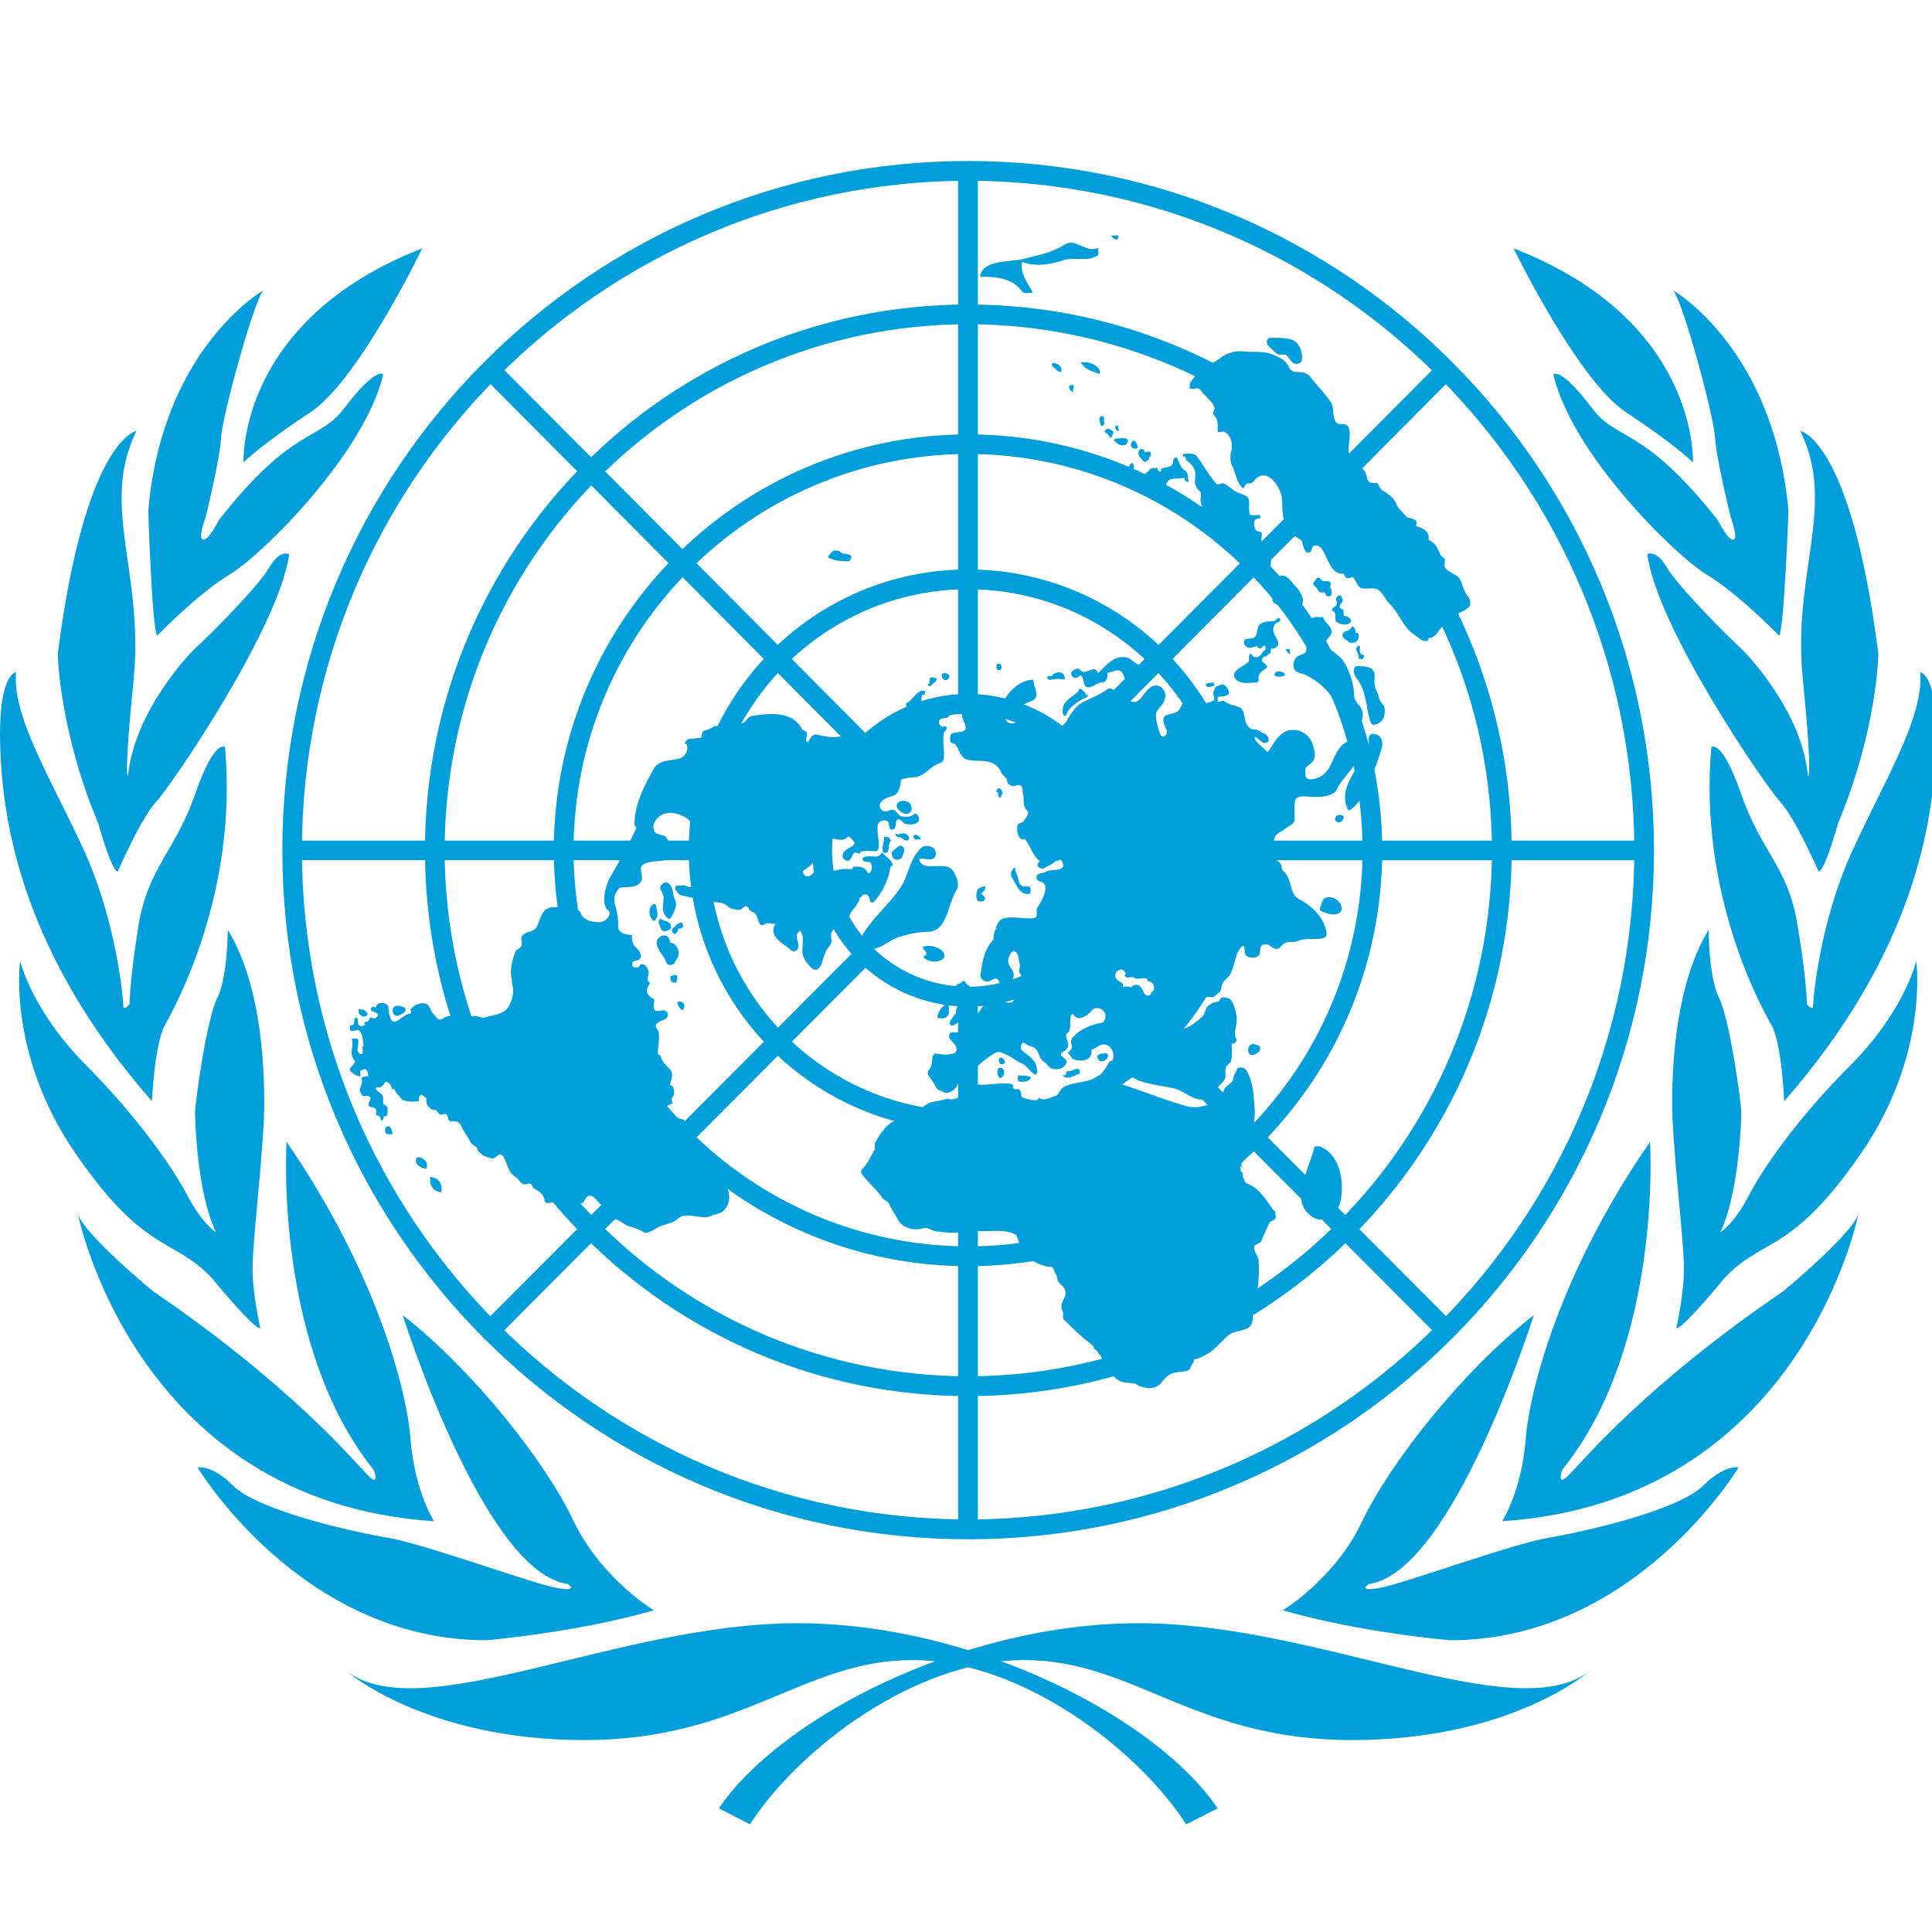 <svg xmlns="http://www.w3.org/2000/svg" id="svg1" version="1.1" viewBox="0 0 48 48">
  <defs id="defs1">
    <style id="style1">
      .c{fill:#009edb;stroke-width:0}
    </style>
  </defs>
  <g id="g106" image-rendering="optimizeSpeed" transform="matrix(.439 0 0 .441 -2.29 4)">
    <path id="path5" d="M51.195 38.84c0-4.875 3.963-8.815 8.814-8.815a8.814 8.814 0 0 1 8.801 8.814 8.806 8.806 0 0 1-8.8 8.798V46.52a7.672 7.672 0 0 0 7.689-7.682 7.684 7.684 0 0 0-7.69-7.694 7.703 7.703 0 0 0-7.702 7.694c.007 4.25 3.453 7.673 7.702 7.682v1.116c-4.851 0-8.814-3.927-8.814-8.798z" class="c"/>
    <path id="path6" d="M44.196 38.84c0-8.726 7.07-15.828 15.813-15.828 8.723 0 15.814 7.097 15.814 15.827 0 8.713-7.091 15.802-15.814 15.806v-1.112c8.098-.013 14.69-6.6 14.704-14.694-.015-8.115-6.606-14.698-14.704-14.715-8.119.017-14.68 6.6-14.698 14.715.018 8.093 6.58 14.681 14.698 14.694v1.112c-8.743 0-15.813-7.093-15.813-15.806z" class="c"/>
    <path id="path7" d="M36.559 38.84c0-12.954 10.506-23.438 23.45-23.438 12.937 0 23.428 10.484 23.434 23.437-.005 12.933-10.497 23.424-23.434 23.424v-1.115c12.322-.022 22.3-9.988 22.322-22.309-.022-12.338-10-22.304-22.322-22.335-12.325.031-22.313 9.997-22.335 22.335.022 12.321 10.01 22.287 22.335 22.309v1.115c-12.944 0-23.45-10.482-23.45-23.424z" class="c"/>
    <path id="path8" d="M29.267 38.84c0-17.005 13.755-30.756 30.738-30.756 16.991 0 30.764 13.75 30.764 30.755 0 16.98-13.773 30.743-30.764 30.743v-1.115c16.376-.03 29.622-13.27 29.649-29.628-.027-16.385-13.273-29.617-29.649-29.644-16.372.027-29.595 13.26-29.626 29.644.03 16.359 13.254 29.597 29.626 29.628v1.115c-16.983 0-30.738-13.764-30.738-30.743z" class="c"/>
    <path id="path9" d="M21.196 38.84C21.196 17.398 38.572.003 60.006 0 81.44.004 98.821 17.399 98.821 38.84c0 21.436-17.381 38.808-38.817 38.808v-1.115c20.82-.035 37.67-16.867 37.706-37.694-.035-20.825-16.885-37.688-37.706-37.727-20.816.039-37.663 16.902-37.703 37.727.04 20.827 16.887 37.659 37.703 37.694v1.115c-21.433 0-38.809-17.372-38.809-38.809z" class="c"/>
    <path id="polygon9" d="M60.558.562v30.03h-1.12V.562Z" class="c"/>
    <path id="polygon10" d="m54.574 32.606-.794.788L32.578 12.17l.789-.784Z" class="c"/>
    <path id="polygon11" d="M51.748 38.286v1.103H21.744v-1.103z" class="c"/>
    <path id="polygon12" d="M54.574 45.078 33.367 66.262l-.789-.792L53.78 44.294Z" class="c"/>
    <path id="polygon13" d="M60.558 47.078v30.008h-1.12V47.078Z" class="c"/>
    <path id="polygon14" d="m87.446 65.47-.789.792-21.211-21.184.789-.784Z" class="c"/>
    <path id="polygon15" d="M98.269 38.286v1.107H68.253v-1.107z" class="c"/>
    <path id="polygon16" d="M87.446 12.17 66.235 33.394l-.789-.788 21.211-21.22Z" class="c"/>
    <path id="path16" d="M54.112 41.323c.338-.04.279.257.394.443 0 .01.09.01.137 0a3.71 3.71 0 0 0 .956-1.952c0-.058.143-.124.143-.15-.075-.342-.444-.457-.606-.744-.192.504-.705.093-1.09.34-.005.01-.036.146.066.186.137.067.338.005.381.11.093.134.093.368-.043.536-.019.04-.13.031-.13 0-.2-.39-.518-.336-.876-.336.15.128-.115.093-.053.168-.497-.133-.975.106-1.453.15-.146.018-.336-.097-.464-.225-.173.181-.377.54-.648.439-.09-.04-.246-.258-.146-.31.276-.164.519-.355.648-.62.106-.218 0-.474.119-.691.142-.283.367-.549.633-.527.301 0 .854.266 1.106-.062.094-.084.28.182.391.306.04.04-.022.106-.067.159-.181.181-.464.2-.576.47a.28.28 0 0 0 .165.393c.23.107.301-.208.41-.367.13-.155.267-.026.391 0 0-.049-.013-.12 0-.12.27-.08.575-.035.858-.035.332 0 .155-.677.124-1.08 0-.089-.01-.204 0-.302 0-.048 0-.106.031-.154.099-.222.528-.284.593-.05.01.085.028.156.05.227.021.12.08.19.23.12.036-.023.08-.059.089-.12.057-.129.031-.337.115-.408.128-.132.308.2.517.231.208.048.44.048.61-.071.147-.089.147-.261.023-.434-.048-.08-.168-.093-.194-.058-.191.2-.44.15-.648.15-.193 0-.286-.238-.45-.353-.181-.128-.407.133-.621.044-.199-.093-.3-.288-.184-.473.047-.089.184-.177.3-.244.247-.124.532-.124.669-.337.106-.19.171-.425.186-.641.013-.12.131-.12.199-.134.288-.1.615-.03.867-.155.288-.11.51-.357.792-.553.139-.075.27-.16.43-.194.08-.023.125-.16.141-.217.059-.483-.074-.93 0-1.44.037-.132.24-.216.14-.363-.032-.053-.233.036-.28-.03-.111-.093-.208-.284-.046-.386.124-.11.395-.013.488-.185.164-.231.08-.664-.181-.748-.261-.134-.553.11-.854.048.034.115-.124.155-.168.155-.373.124-.404-.337-.338-.589 0-.052.037-.084.075-.066.09.014.108-.11.124-.217-.084 0-.19-.009-.265 0-.328.164-.474.513-.8.681-.041.036-.041.098-.015.151.014.04.062.102.11.08 0 .208.068.553-.288.47-.03-.014-.03-.09-.056-.098-.09-.067-.292-.115-.341 0-.057.234.421.341.306.576-.186.327-.639.39-1.011.566-.777.305-1.584-.044-2.411.133-.435.083-.878.026-1.334-.097-.323-.062-.385.22-.553.438-.013-.04-.035-.084-.093-.067-.022-.168.08-.296.04-.469-.019-.133-.23-.115-.28-.226-.54-1.018-1.85-.89-2.845-.721-.186.017-.257.208-.378.323-.202.182-.482-.026-.702.12-.1.062-.137.203-.221.22-.302.085-.62-.22-.878-.062-.172.147-.385.17-.566.253-.062.049-.062.186-.084.306 0 .088-.152.065-.199.065-.28.09-.692-.057-.745.342h.102a.647.647 0 0 1-.35.801c-.345.12-.726.093-1.066.23-.164.058-.385.217-.447.368-.54.956-1.055 1.94-1.09 3.037v.12c0 .07.115.136.115.163-.527 1.133-.881 1.71-1.496 2.793-.252.44-.553 1.51-.103 1.874.227.185-.124.632-.45.654-.417.019-.975-.084-1.125-.54-.075-.194-.421-.23-.686-.265h.035l-.2-.023c-.31 0-.642-.065-.903.023-.473.124-.509.678-.72 1.053-.147.337-.69.253-.851.572-.079.137.076.368-.044.567-.084.132-.267.132-.314.282-.031.085-.053.205-.106.284-.12.438-.204.837-.102 1.27.01.125.01.253.044.337.111.457-.035.85-.234 1.222-.297.43-.82.43-1.298.58-.198.088-.443-.12-.686-.066-.546.101-1.077-.128-1.593.049a1.362 1.362 0 0 0-.177.124c-.267.105-.36-.191-.51-.32-.16-.159-.177-.438-.34-.522-.315-.15-.746.022-.966.337.146-.018-.004.168.11.168-.344.017-.607.318-.872.442-.35.191-.428-.425-.46-.792-.036-.186-.332-.305-.598-.168-.044.053-.102.097-.102.195-.08 0-.146-.098-.221-.027-.236.261.18.23.305.386.08.074-.022.167-.11.23-.12.097-.301-.102-.32 0-.058.176-.164.27-.304.217 0 .052-.024.066 0 .1 0 .05.038.086.088.05-.134.053-.265.137-.364.062-.124-.062-.084-.265-.124-.43-.025-.035-.162 0-.162.053-.046.266.025.35-.263.368.03.098-.075.266.067.293.15.075.333-.094.466 0 .212.215.184.553.246.858 0 .018-.062.04-.093.04.059.159.093.562-.137.389-.279-.163.044-.566-.118-.818-.031-.049-.2-.018-.333-.018.165.407-.191.836.165 1.226.137.177-.422.417-.218.628.12.12.327.24.504.276.099.01 0-.205.031-.276.031-.093.323-.193.385-.062.031.09.075.2.075.338-.137-.037-.277.03-.392.084.115.26-.055.442-.099.695 0 .053.084.154.099.221.07.2.398.018.5.18.075.134-.152.286-.077.466.059.119.254.05.338.15.124.077.078.235.066.387.124-.015.32.118.266.283.146.056.177-.112.164-.214.327.015.194-.301.23-.557-.111.057-.102-.177-.23-.083-.062-.177.013-.373-.062-.532-.089-.182-.356-.222-.394-.465.226.05.394-.031.535-.27.08-.12.28.053.36.217.04.04.012.088.012.155.205-.067.205.14.28.234.167.115.22.32.41.398.289.086.571.086.863.03-.025-.13 0-.268.077-.313.128-.115.194.133.354.146-.07.285.075.518.305.66.058.013.155-.021.208.013.093.066.133.218.266.261.094.022.19-.043.27-.03.147.03.147.15.172.304.018.015.093.062.093.117.27-.055.572.016.647.252.136.345.381.615.536.925.062.16.336.212.372.354a.317.317 0 0 0 .141.221c.177.205.443.267.705.332.093.035.242-.146.406-.22.085-.028.181.056.196.074.248.404.31.951.708 1.183.203.119.261.361.473.42.13.03.284-.102.412 0 .084.062.112.235.177.248.292.137.522.314.584.633.01.048.04.15.12.168.265.031.486-.155.629-.018.195.183.447.267.62.447.053.072.2.124.247.072.07-.09.036-.252.093-.336.076-.146.27-.099.412-.146.177-.072.196-.404.385-.417.329-.054.457.345.718.5.018.032.118.063.155.097.288.155.159.674.5.708.403 0 .615.36.975.426.27.084.485.15.73.3.078.054.217.054.31.02.153-.06.292-.13.416-.218.345-.217.792-.235 1.14-.466.077-.052.152-.15.249-.186.58-.251 1.227.221 1.829-.096.146-.068.35-.068.527-.186.364-.252.47-.767.354-1.165-.253-.633-.474-1.292-.916-1.842-.213-.27-.5-.42-.754-.695-.047-.075-.251-.053-.372-.106-.237-.106-.199-.385-.153-.62 0-.084-.258-.084-.301-.168-.084-.15 0-.327.021-.479.013-.07-.089-.133-.105-.133-.342-.066-.652-.22-.997-.168-.111.015-.213-.106-.314-.168-.062-.053.017-.168.066-.186.199-.168.434-.286.683-.38-.09-.12-.099-.306-.024-.35.133-.133.098-.372.055-.504 0-.049-.055-.16-.187-.16.026-.323.212-.572.026-.855-.203-.27-.482-.425-.553-.77 0-.035-.168-.118-.168-.173 0-.389.119-.818.04-1.212-.058-.169-.248-.368-.102-.47a1.03 1.03 0 0 1 .336-.185c.275-.103.368-.289.23-.474-.137-.19-.416 0-.619-.067-.093-.026-.106-.093-.115-.181-.05-.16.115-.412-.037-.5a.696.696 0 0 1-.295-.253c-.13-.199-.022-.425.128-.624-.088.009-.05-.156-.15-.102-.031-.208.124-.443.035-.624-.066-.186-.221-.416-.451-.315-.022 0 0 .067-.022.067-.124.12-.27.15-.404.036-.027-.036-.027-.151 0-.24.094-.115.28-.066.38-.15.186-.191.024-.447-.066-.55-.283-.247-.403-.469-.34-.818-.324-.045-.82-.084-.797-.54.022-.4-.07-.766-.17-1.174-.078-.283-.061-.58.121-.783.05-.062.106-.177.195-.186.417-.058.93.03 1.165-.363.15-.283-.174-.722.078-.908.426-.319 1.063-.106 1.581-.403.16-.12.137-.34.09-.517-.068-.2-.196-.408-.307-.594-.177-.262-.593-.133-.712-.412a.568.568 0 0 1 0-.438c.093-.204.27-.39.482-.491.469-.182.912-.045 1.31.185.13.071.252.213.342.355.025.048.043.12.07.177.125.531.306 1.098.125 1.58-.084.164-.285.266-.23.518.131-.11.18.067.18.106.097.363.31.863 0 1.09-.388.239-.357-.08-.76 0-.2.022-.351-.036-.33.146.015.106.169.345.267.376.938.239 1.426.315 2.413.473.208.05.367.297.615.333.181.026.386.124.59-.12.06-.084.252 0 .274.053.05.19.164.19.288.257.301.146.203.912.6.664.214-.142.4.014.64-.035-.24.328-.116.65.114.885.187.23.457.337.681.549.177.204.462.15.488-.132.043-.302-.28-.651.105-.912.373.526-.105 1.182.285 1.664.026.049.048.07.07.115.176.221.324.452.558.425.173-.058.243-.221.329-.403.003-.066.03-.137.047-.15.027-.173.098-.288.146-.434.084-.234.376-.42.329-.69 0-.085-.022-.196-.022-.266.022-.368.425-.602.774-.54.102.021.027-.062.12-.134.15-.115.115-.46.252-.632.115-.15.248-.297.327-.447.058-.098.17-.208.124-.342.137 0 .137-.181.27-.199z" class="c"/>
    <path id="path17" d="M43.027 40.686c-.146-.102-.266-.027-.363.075-.098.102-.115.23-.05.31.072.124.147.27.16.394 0 .266-.066.523-.022.806.062.212.31.588.447.341.155-.275.394-.686.208-1.018-.15-.31-.053-.718-.38-.908z" class="c"/>
    <path id="path18" d="M42.509 43c.04.098.084.165.124.267.075.217.429.115.557-.035.018-.084 0-.231-.097-.31-.097-.111-.257-.094-.341-.151-.066-.017-.137-.093-.186-.07-.079.07-.079.199-.057.3z" class="c"/>
    <path id="path19" d="M43.133 44.038c0-.404-.36-.528-.624-.284-.341.284.057.796.314 1.164.04.089.088.208.142.306.124.132.364.084.442-.067.062-.137.111-.186.186-.323.102-.284-.062-.796-.46-.796z" class="c"/>
    <path id="path20" d="M42.341 41.926c0-.062-.102-.062-.124-.054-.16.054-.204.181-.23.328a.633.633 0 0 0 .172.57c.067.09.182-.016.23-.158.098-.217-.031-.452-.048-.686z" class="c"/>
    <path id="path21" d="M43.443 43.533c.057-.05.177-.15.15-.284.102.018.212 0 .283-.12.068-.052-.071-.128-.035-.208-.22-.062-.372.156-.544.31-.155.151.057.368.146.302z" class="c"/>
    <path id="path22" d="M43.168 45.892c-.035.203 0 .337.137.38.067.019.195.05.195-.043.018-.124.097-.244.018-.354-.018-.019-.075 0-.09 0-.123-.067-.17.11-.26.017z" class="c"/>
    <path id="path23" d="M43.86 47.845c.062-.155.199-.315-.055-.47-.048-.017-.172-.017-.247-.017 0 .234.137.42.302.487z" class="c"/>
    <path id="path24" d="M27.053 54.427c-.05.028-.066.28 0 .345.075.084.28.053.398.053-.088-.202-.075-.565-.398-.398z" class="c"/>
    <path id="path25" d="M28.789 56.182c-.152.27.177.562.571.596 0-.133.048-.295-.022-.397-.138-.187-.478-.35-.55-.2z" class="c"/>
    <path id="path26" d="M29.563 57.231c-.044.482.146.805.633.87.059-.509-.137-.804-.633-.87z" class="c"/>
    <path id="path27" d="M56.21 43.687c.439-.141.983-.26 1.497-.26 1.16-.027 1.094-1.501 1.687-2.436.128-.23-.071-.744-.236-.987-.392-.633-1.624.088-1.903-.58-.163-.377.828.24.921-.35.019-.154-.074-.35-.195-.407-.158-.093-.469-.11-.593 0-.624.523-.74 1.425-1.059 2.019-.662 1.147-1.854 1.974-2.487 3.254-.103.19.045.345.204.416.867.292 1.46-.518 2.165-.669z" class="c"/>
    <path id="path28" d="M60.962 40.84c-.164.058-.347.103-.43.218-.07.168-.098.442 0 .598.052.075.315.088.384 0 .124-.134-.044-.297-.184-.377.14-.123.283-.221.23-.438z" class="c"/>
    <path id="path29" d="M57.456 44.834c.367.438 1.31.292 1.208-.128-.111-.367-.736-.575-1.16-.452-.271.085.477.394-.048.58z" class="c"/>
    <path id="path30" d="M58.686 48.278c.376-.163.18-.53.233-.854-.392.168-.6.447-.662.854.15 0 .296.053.429 0z" class="c"/>
    <path id="path31" d="M63.499 41.279c.038-.027.075-.288 0-.38-.08-.058-.254 0-.394-.036-.174-.07-.232-.221-.267-.407 0-.235-.22-.403-.159-.665-.292.133-.275.456-.182.598.257.394.434 1.014 1.002.89z" class="c"/>
    <path id="path32" d="M57.14 37.994c-.177-.093-.309.022-.177.182.067.084.27.03.39.035-.062-.07-.098-.177-.213-.217z" class="c"/>
    <path id="path33" d="M26.004 48.115c.062-.102-.071-.177-.152-.27-.115-.098-.252.026-.34-.098 0 .098-.027.226.04.302.08.128.3.23.452.066z" class="c"/>
    <path id="path34" d="M27.823 48.123c.183-.093.435-.163.31-.442 0-.018-.043 0-.083 0-.292-.173-.674-.106-.608.243.01.156.2.319.381.2z" class="c"/>
    <path id="path35" d="M57.894 29.578c.07-.177.363-.212.323-.403-.022-.084-.208-.084-.289-.084-.133.01-.105.195-.105.359-.053-.014-.097 0-.097.044 0 .084.14.115.168.084z" class="c"/>
    <path id="path36" d="M58.823 29.22c.044-.045.208-.173.075-.284-.11-.101-.293-.101-.345-.053-.128.141.074.469.27.337z" class="c"/>
    <path id="path37" d="M55.98 36.232c-.114.301.435.677.709.5.217-.132.119-.517-.093-.629-.199-.105-.544-.057-.615.13z" class="c"/>
    <path id="path38" d="M56.618 38.26c.12-.11 0-.266-.097-.328-.106-.093-.31-.045-.469 0-.04.022-.09-.03-.146-.045-.04.13.084.191.146.191.22 0 .407.306.566.182z" class="c"/>
    <path id="path39" d="M55.785 38.827c-.149.093-.118.38.037.495.168.084.389.05.476-.159.062-.173.174-.42 0-.545-.208-.146-.308.089-.513.209z" class="c"/>
    <path id="path40" d="M55.25 38.078c.017.28-.133.545-.067.806.044.155.258.106.289 0 .084-.244 0-.46.195-.624-.068-.022-.152-.12-.152.062.019-.062.075-.115.04-.173-.083-.093-.186-.07-.304-.07z" class="c"/>
    <path id="path41" d="M58.8 52.821c.013.004.023 0 .036.004.009 0 .021 0 .03-.004z" class="c"/>
    <path id="path42" d="M75.545 56.713c.022-.013.004-.05 0-.068-.005.05-.062.084-.107.068.045 0 .102.016.107 0z" class="c"/>
    <path id="path43" d="M60.177 46.605c-.1.035-.084-.093-.1-.115-.094-.098-.192-.098-.227-.235-.098-.194-.26.137-.456.12-.022 0-.071.066-.044.137.172.226-.027.319-.168.482-.09.182.177.196.234.38.09.214-.143.395-.093.625a2.38 2.38 0 0 0-.261.35c-.031.027-.133.213-.084.297.173.204.482-.203.668-.234.168 0 .195 0 .337-.103.194-.115.38-.186.451-.402.028-.08-.31-.116-.412-.129.155-.385-.062-.5.009-.92 0-.014.199-.253.146-.253z" class="c"/>
    <path id="path44" d="M61.772 51.639c0 .018.1.027.128 0a.362.362 0 0 0 .097-.473c-.062-.111-.302-.111-.323.056-.044.146.021.293.098.417z" class="c"/>
    <path id="path45" d="M62.006 50.868c.159-.034.058-.199-.018-.3-.053-.054-.181-.081-.2-.035-.114.186 0 .42.218.335z" class="c"/>
    <path id="path46" d="M63.574 51.666c-.037-.01-.075-.062-.05-.084-.137 0-.279-.09-.443-.046-.044 0-.163-.03-.243-.03-.022.133-.066.315.093.363.23.018.466.018.643-.203z" class="c"/>
    <path id="path47" d="M66.295 51.418c.055 0 .015-.252-.035-.267-.233-.047-.434.2-.68.115a.31.31 0 0 1-.077.227c-.022.022-.1.012-.159.012.258.316.668.01.951-.087z" class="c"/>
    <path id="path48" d="M67.319 50.487c.102.413.562.217.611-.07 0-.2-.279-.2-.368-.049.022-.034.04-.09.07-.137-.118.103-.35.103-.313.256z" class="c"/>
    <path id="path49" d="M79.922 42.076c-.091.221.307.266.502.336.24.071.631.036.7-.185.109-.394-.33-.798-.75-.748-.359.03-.332.335-.452.597z" class="c"/>
    <path id="path50" d="M79.993 55.543c-.133-.044-.385-.044-.385 0-.301 1.303-1.504 3.104-.066 3.977.634.398 1.417-.39 1.513-.801.24-.984.13-2.59-1.062-3.176z" class="c"/>
    <path id="path51" d="M76.009 49.779c-.2.111-.24.59.075.59.13 0 .27-.103.377-.187.116-.133.1-.314-.036-.354-.14-.05-.301-.124-.416-.05z" class="c"/>
    <path id="path52" d="M76.962 63.176c-.125.217-.094.487.118.633-.003-.195.36-.434.093-.633-.097-.103-.168-.04-.211 0z" class="c"/>
    <path id="path53" d="M83.005 32.283c-.183-.026-.245.031-.307.133-.044.172.022.377-.044.562-.425 1.182-1.788 2.254-1.146 3.582 0 .022.097.022.115 0 .38-.257.606-.607.81-.979.39-.815.734-1.651 1.004-2.58.046-.284-.056-.682-.432-.718z" class="c"/>
    <path id="path54" d="M80.795 36.985c-.103.185.129.332.284.252.154-.067.252-.328.115-.367-.115-.058-.328-.058-.4.115z" class="c"/>
    <path id="path55" d="M67.35 28.856c-.151-.482-.537-.021-.847-.079-.131-.014-.193-.182-.268-.182-.117.022-.223.04-.301.12-.208.12-.05.438.162.398.164 0 .276-.23.347-.089.159.262.053.709.454.616.261-.062.422-.248.705-.274.28-.014.31-.319.28-.531.291-.036.636-.275.822-.036.09.084.115.265.186.376.088.2.289.248.497.257.256-.062.516-.04.712-.257.204-.252.186-.558-.075-.73-.106-.071-.292.022-.398-.071-.217-.12-.378-.306-.595-.39-.765-.204-1.221.46-1.681.872z" class="c"/>
    <path id="path56" d="M69.633 29.436c-.078 0-.162 0-.246-.004-.01 0-.018 0-.027.004z" class="c"/>
    <path id="path57" d="M64.702 29.22a2.51 2.51 0 0 1 .779-.014v-.053c-.022-.438-.456-.39-.699-.217-.022 0 0 .066 0 .066-.093.045-.208-.017-.261.022-.102.129.056.249.18.196z" class="c"/>
    <path id="path58" d="M65.664 30.977c.283-.367.686-.607 1.118-.81.031 0 0-.093 0-.146l-.053.12a.866.866 0 0 0-.42-.435c-.014.177-.213.297-.297.368-.22.164-.494.345-.593.576-.075.19-.115.49.04.61.097.062.146-.186.205-.283z" class="c"/>
    <path id="path59" d="M61.63 28.374c-.031.124-.062.279.102.305.203.058.203-.26.1-.327-.06-.045-.177-.071-.202.022z" class="c"/>
    <path id="path60" d="M52.208 22.388c.31.155.686.155 1.015.169.057 0 .243-.196.146-.332-.183-.142-.466-.022-.63-.24l-.155-.03c-.27-.085-.34.163-.49.305-.072.101.105.128.114.128z" class="c"/>
    <path id="path61" d="M76.257 26.789c-.115.16-.341.088-.553.16-.106.026-.099.243-.044.31.203.292.447.123.73.061-.08.106.071.089.11.124.13.088.186-.221.31-.124.037.035.037.212 0 .23-.186.098-.186.283-.349.36a.283.283 0 0 1-.416-.13c-.014-.026-.102 0-.155 0h.053c-.08.137 0 .376-.08.443-.323.288-1.044.514-.727.947.24.324.78.231 1.218.196.05 0 .107-.08.093-.124-.044-.407.177-.479.447-.682.111-.093-.084-.222-.212-.337-.12-.057.004-.306.128-.306.168-.008.168-.22.32-.172v-.27c.257.03.472-.146.42-.367-.085-.292-.35-.545-.253-.859.019-.116.112-.239.283-.284.084-.022.13-.128.062-.186-.04-.035-.093-.017-.14-.017 0 .102-.16.062-.115.146-.28.057-.55 0-.794.15-.283.137-.168.505-.336.73z" class="c"/>
    <path id="path62" d="M73.455 29.45c.017.314.364.16.54.053-.114.044-.027-.102-.114-.11-.155-.027-.28.057-.426.057z" class="c"/>
    <path id="path63" d="M77.387 28.835c-.186.256.323.256.526.15.009 0 .005-.03 0-.05.018-.052 0-.079-.04-.1-.194-.12-.433-.098-.486 0z" class="c"/>
    <path id="path64" d="M78.2 27.506c-.061-.031-.167-.008-.251-.008.115.053.115.292.296.256-.01-.03-.031-.057-.031-.12-.013-.035.021-.102-.013-.128z" class="c"/>
    <path id="path65" d="M72.348 16.868c.244.14.406.344.483.557.115.284-.093.65.097.935.035.12.155.203.204.265.119.137-.005.39.035.562.106.376.133.722.18 1.08.147-.03.147.226.333.164 0 .222.108.39.139.607.062.244.348.12.507.292.254.354.493.708.869.957.115.074.288.074.35.181.031.049 0 .132.06.132.502.085 1.205.346.957.957.186-.137.416-.24.478-.452.102-.376.183-.783.018-1.15-.096-.191-.376-.288-.434-.5-.047-.156 0-.297.005-.417.013-.217-.292-.141-.345-.244-.12-.26-.217-.703.293-.664.016 0-.077-.093-.05-.185-.173 0-.332.03-.496 0-.115-.014-.115-.182-.115-.236-.053-.278.093-.628-.155-.823-.216-.132-.495-.172-.712-.323a3.709 3.709 0 0 0-.544-.385c-.13-.084-.356.12-.453 0-.42-.47-.717-1.018-1.106-1.55-.151-.167-.453-.164-.723-.124-.075.019-.034.103-.053.146.037 0 .08 0 .106.019.09.043.031.154.072.199z" class="c"/>
    <path id="path66" d="M69.894 17.74c-.177.252-.106.58.071.65.258.106.63.09.953.058.172-.03.283-.212.38-.385.173-.266.624-.111.962-.23-.053.208.096.185.212.274-.013-.23-.013-.544-.165-.65-.304-.182-.323-.448-.481-.73-.035-.099-.209.047-.209.096.035.474-.363.39-.686.514-.013.03.018.12-.013.155 0 .017-.05.017-.102 0-.058-.067-.102-.093-.093-.2-.164 0-.394 0-.46.107-.093.164-.26.195-.369.341z" class="c"/>
    <path id="path67" d="M63.676 7.42c-.289-.544-.736-1.041-.617-1.735.825.292 1.564.15 2.382-.11.611-.17 1.31.122 1.904-.258.076-.067.005-.27.005-.42-.683.314-1.254-.585-1.87-.19-.8.504-1.664.628-2.443.831-.633.147-2.276.036-2.35.974.877.01 1.85.075 2.394.863.08.098.39.045.595.045z" class="c"/>
    <path id="path68" d="M66.38 11.343c.24.42.669.513 1.063.655.071-.213-.046-.315-.173-.43-.28-.225-.566-.252-.89-.225z" class="c"/>
    <path id="path69" d="M65.77 12.649c-.147.066.018.282.164.402-.028-.186.215-.567-.165-.402z" class="c"/>
    <path id="path70" d="M65.127 11.865c.04.013.12.013.159 0 .018-.01 0-.058 0-.102 0-.284-.287-.363-.526-.39 0 .058-.022.195.022.209.142.07.18.181.345.283z" class="c"/>
    <path id="path71" d="M67.496 14.866c.018.04.106.084.15.036.058-.058.098-.137.058-.248v.044c-.053-.093.066-.23-.058-.314-.044-.018-.115-.035-.132 0-.17.155-.018.314-.018.482z" class="c"/>
    <path id="path72" d="M68.35 14.906c-.027.13 0 .221.075.292.068.022.115 0 .137-.043-.07-.05-.07-.089-.07-.17.026-.185-.116 0-.142-.079z" class="c"/>
    <path id="path73" d="M68.014 15.543c.039.129.16-.043.194-.199 0-.004.014-.026.018-.04.022.019.044.036.062.054-.009-.026-.035-.054-.053-.08-.12-.15-.341-.27-.465-.123-.137.163.16.163.244.388z" class="c"/>
    <path id="path74" d="M68.323 15.637c.084.053-.115.018-.057.102.159.217.438.327.634.265.096-.066.217-.265.115-.332-.161-.101-.385-.035-.59-.035z" class="c"/>
    <path id="path75" d="M69.564 16.186c.11-.062.007-.146 0-.213-.055-.146-.139-.283-.239-.19-.099.053-.17.283-.028.367.053.04.169.093.267.036z" class="c"/>
    <path id="path76" d="M69.95 16.934c.052.058.207-.057.273-.111.04 0 .018-.097.018-.154.062.021.088 0 .088-.058.053-.088.027-.204-.088-.244-.071-.026-.168.097-.257.022-.019 0 .018-.048 0-.084-.08-.062-.196-.115-.252-.052-.106.088-.106.251-.058.354.058.105.167.216.275.327z" class="c"/>
    <path id="path77" d="M69.248 17.51c.05 0 .102-.054.112-.102a.571.571 0 0 0 0-.323c-.01-.076-.08-.076-.134-.04-.078.04-.07.167-.171.19.025.133.093.257.193.274z" class="c"/>
    <path id="path78" d="M68.54 4.36c-.022 0-.062-.017-.062-.048 0-.01.04-.031.062-.045-.133-.141-.287-.039-.442-.07.1.163.252.301.442.163z" class="c"/>
    <path id="path79" d="M77.462 10.846c.14.134.45-.026.602.134.15.172.265.451.526.451.164 0 .288-.088.31-.234.044-.435-.128-.935-.55-1.126-.401-.12-.823-.12-1.22-.11-.262 0-.262.301-.152.42.13.151.301.302.484.465z" class="c"/>
    <path id="path80" d="M88.312 24.557c-.288-.354-.31-.744-.496-1.031-.172-.27-.597-.301-.818-.62-.11-.155.092-.42-.076-.545-.097-.074-.2-.158-.217-.243-.137-.372-.309-.615-.65-.788.106-.433-.289-.646-.696-.761-.018-.023.04-.138.04-.186-.018-.169-.226-.217-.366-.266-.055-.03-.165 0-.183-.03-.208-.275-.496-.488-.593-.723-.124-.39-.497-.61-.82-.823-.118-.062-.22-.394-.282-.394-.227 0-.535.017-.566-.24-.04-.482-.431-.778-.789-1.07-.522-.376-.062-1.182-.244-1.77-.048-.25-.314-.25-.548-.25-.084 0-.168-.075-.213-.163-.203-.363-.044-.77-.283-1.106-.367-.519-.774-.913-1.178-1.427-.23-.256-.562-.216-.85-.243-.084-.013-.133-.062-.208-.115-.106-.066-.137-.195-.2-.297-.164-.292-.518-.42-.813-.558-.55-.225-1.14-.11-1.718-.19a1.9 1.9 0 0 0-1.307.412c-.403.301-.872.46-1.385.553-.195.036.075.284 0 .43-.115.194-.394.402-.28.589.057.043-.101.013-.048.079.11.111.306.026.461.026.18.028.247.222.349.31.226.235.484.462.615.749.053.11-.155.318-.053.425.283.292.23.553.23.907 0 .146.307.01.378.058.416.217.494.748.38 1.169-.063.225-.04.548.058.735.208.403.252.987.633 1.288.084-.129.185-.301.256-.284.332.045.337-.212.545-.332.628-.424 1.15.404 1.324.882.171.473 0 1.084.212 1.554.164.46.456.832.907 1.062.102.058.124.337.217.54.045.115.164.27.341.146.102-.062.053-.283.22-.35.14-.048.29.045.373.12.404.5.5 1.532 1.324 1.47a.235.235 0 0 0 .155.248c.168.053.288-.186.407.031.13.186.195.425.372.517.283.09.59-.017.873.054.18.053.335.27.465.451.079.124.177.267.292.386.553.54.765 1.355 1.435 1.766.202.138.398.399.695.319.088 0 .026-.133.119-.151.273-.03.434-.261.549-.429a2.3 2.3 0 0 1 .867-.686c.005-.017 0-.12.005-.133.243-.2.554-.252.783-.47.205-.15.094-.5 0-.602z" class="c"/>
    <path id="path81" d="M77.726 23.318c.072.009.124.035.177.057.053.014.103.01.161.031z" class="c"/>
    <path id="path82" d="M77.235 24.793c.106.18.345.216.519.33.195.165.288.404.46.506.345.195.213-.39.376-.584.062-.036.244.03.288-.036.205-.283-.044-.726-.298-1-.211-.2-.37-.514-.677-.634-.158-.035-.308-.026-.401.151-.16.248.003.58-.115.832-.071.134-.205.284-.152.435z" class="c"/>
    <path id="path83" d="M79.245 26.027c-.14.492-.044 1.019-.1 1.545-.04.261-.44.208-.603.435a.706.706 0 0 0-.115.504c.057.345.451.324.694.451.648.324 1.232.802 1.602 1.457.134.217.192.523.382.709.19.194.55.194.606.544.027.138.275.186.385.107.337-.275.297-.802.062-1.09-.155-.15-.301-.354-.301-.522a4.04 4.04 0 0 0-.624-2.01c-.243-.34-.66-.523-.911-.837-.031-.07-.115-.186-.053-.274.084-.17.264-.284.305-.483.034-.368-.382-.505-.478-.863 0-.018-.116 0-.187 0l.205.062c-.345-.146-.78-.08-.87.265z" class="c"/>
    <path id="path84" d="M83.03 29.578c-.056-.186 0-.425-.025-.655-.031-.394-.456-.456-.785-.456-.15 0-.332-.049-.363.12a.673.673 0 0 0 .093.504c.611.7.562 1.7.828 2.515.088.331.66.066.758-.284.057-.181.066-.38.031-.553-.084-.181-.257-.305-.301-.509-.044-.257-.195-.434-.236-.682Z" class="c"/>
    <path id="path85" d="M82.07 27.32c-.27.212.115.434.04.73h.11c.173.08.173-.133.213-.217-.323.019-.27-.327-.248-.513-.027 0-.075-.027-.115 0z" class="c"/>
    <path id="path86" d="M81.924 26.594c.018-.172-.018-.345-.213-.376-.035.27-.301.204-.447.345-.185.146.014.385.213.465.044 0 .044.08.075.08.372.15.668-.146.518-.514 0-.022-.084 0-.146 0z" class="c"/>
    <path id="path87" d="M80.632 25.332c.33.195.007.55.265.655.182.124.553.19.726.023.137-.102-.005-.35-.28-.368-.11-.013-.101-.212-.08-.354-.069 0-.127-.048-.158-.08-.265-.18.226-.319.08-.549-.05-.048-.018-.16-.08-.167-.097-.05-.208.008-.248.119-.084.101.067.235.009.359-.071.154-.373.27-.234.362z" class="c"/>
    <path id="path88" d="M80.446 23.69c-.155-.066-.4.084-.524-.186-.013-.031-.137-.031-.184 0-.04.022-.04.07-.068.093-.087.124-.19.216-.087.31.136.102.171.2.248.314.091.173.345 0 .398.155.04.15.177.2.283.124.127-.058.021-.279.062-.394-.08.053-.04-.146-.103-.054.04-.127.12-.309-.025-.362z" class="c"/>
    <path id="path89" d="M61.772 35.852h.1c.01-.053 0-.12.063-.191.062-.089-.035-.217-.097-.279-.09-.102-.274 0-.214.19h.094a.302.302 0 0 0 .054.28z" class="c"/>
    <path id="path90" d="M82.393 32.522c-.323-.128-.682.04-.983.226-.637.327-.718 1.182-1.12 1.638-.275.31-.592.464-.974.442-.05 0-.195-.062-.212-.186 0-.185-.067-.376.075-.526.128-.102.274-.186.363-.337.177-.283.04-.62-.027-.885-.155-.58-.761-.921-1.314-.828-.559.11-.885.69-1.196 1.195 0 0-.11.013-.11 0-.213-.26-.492-.398-.638-.673-.035-.026-.035-.089 0-.146.22.12.425.452.659.315.226-.133.027-.438-.146-.5-.193-.067-.38-.262-.628-.235-.173.013-.381-.243-.438-.451-.071-.31-.099-.718-.367-.802-.288-.12-.555-.133-.832-.332-.13-.067-.288.053-.413.044.088-.089.013-.297.057-.297.347-.03.772-.03.564-.42-.093-.186-.28-.372-.496-.217-.068.031-.196.031-.221.124-.046.062-.059.155-.099.212-.062.147.106.42 0 .51-.217.145-.531.133-.801.322a.382.382 0 0 1-.177 0c-.234-.079-.603-.345-.712-.225-.164.199-.204.452-.4.553-.171.085-.394.098-.575.182-.314.124-.133.527 0 .82.066.1.022.27-.09.349-.224.128-.273-.155-.326-.266-.093-.284-.177-.602-.177-.903-.027-.31.367-.51.46-.806.067-.18.12-.389-.01-.593-.14-.217-.366-.323-.578-.257-.562.15-.723 1.12-1.285.868-.286-.11-.54-.407-.85-.554-.177-.12-.345-.243-.544-.092-.394.297-.876.469-1.292.673-.373.172-.7.61-.917 1.018-.235.513-1.173.801-1.483.19-.15-.297-.464-.531-.796-.522-.307.048-.413.447-.749.522-.244.045-.385-.04-.478-.226-.015-.048-.015-.137 0-.155a5.215 5.215 0 0 1 1.491-.872c.276-.092.31-.389.208-.655a.44.44 0 0 0-.062-.186c-.025-.142-.047-.358-.096-.358-.692.053-1.27.544-1.618 1.172-.043.089-.083.218-.14.218-.438-.036-.885.212-1.254-.036-.079-.048-.184-.553-.24-.5-.176.186-.282.416-.446.615-.044.102-.163.15-.23.253-.248.38.23.775.12 1.08-.075.155-.478.155-.739.217-.133.044-.133.26-.12.434.018.137.167.12.257.168.257.253.274.686.602.837.398.181.882.057 1.358.181.307.07.54.283.674.598.075.168.328.257.341.517.013.089.128.173.252.235.142.05.328-.097.465-.035.203.058.119.323.172.487.098.315-.07.655.263.965.124.106-.13.43-.27.61-.063.063-.267.063-.289.16a.907.907 0 0 0 .124.753c.102.128.265 0 .305.089.245.305.345.646.55.925.089.106.186.243.304.288-.146.03-.19.212-.146.278.09.12.292.195.4.085.168-.111.349-.15.513-.301.097-.107.26-.067.363-.169.115.107.212.346.133.447-.244.24-.682.076-.965.262-.195.089-.385.04-.488.194-.096.098 0 .324.174.345.619.134.137 1.028-.164 1.484-.072.097 0 .266-.035.456-.024.08-.139.128-.208.128-.595.053-1.201-.155-1.741.04-.187.054-.28.315-.367.532h.106c-.16.017-.16.19-.196.278-.03.107-.016.31-.084.408-.522.575-.596 1.306-.69 1.974-.018.203.236.337.382.337.146 0 .354-.168.482-.168.27.034.204.45.305.629.115.208.514.242.558-.031.066-.236.066-.51.143-.718.083-.288-.223-.483-.28-.748-.07-.253.057-.474.203-.643.098-.096.257.023.32.17.056.15.056.349.114.521.035.182-.093.4.01.527.101.124.164.293.118.443-.017.08-.119.146-.172.243-.07.205.053.478-.115.554-.177.137-.155.385-.363.403-.474.03-1.05-.221-.894-.752-.19-.019-.39-.019-.475.15-.1.212 0 .549-.124.721-.177.217-.292.443-.485.664-.068.049.093.084.03.156-.253.296-.545.411-.855.642-.017 0-.031 0-.031.057-.203.133-.544-.084-.625.158-.114.254.254.426.373.683.071.173.027.376-.212.407-.345.084-.646.037-1.01-.018 0 .102-.092.09-.092.12-.062.305 0 .553-.236.823-.15.196.075.435.208.6.152.202.214.48.404.53.15.039.279.172.416.154.292-.075.5-.185.615-.5.044-.185.36.03.567-.035.048-.019.154-.053.194-.084.16-.186-.04-.453.053-.562a4.778 4.778 0 0 1 1.095-.944c.137-.115.349-.234.557-.164.159.05.297.151.469.217.16.08.292.192.452.285.035.034.163.078.24.115.277.118.447.463.752.637.089.044.021-.12.115-.053.009-.28-.05-.55-.181-.714-.183-.27-.484-.407-.687-.624-.076-.066-.076-.261.039-.376.024-.053.124-.053.13 0 .164.146.326.146.496.23.336.146.274.652.6.82.174.092.267.35.475.385.243.083.637 0 .774-.293.108-.177-.097-.279-.221-.394-.243-.186.124-.27.245-.416.211-.257 0-.478-.024-.726-.026-.103.046-.165.108-.212 0 0 .016-.031.047-.05.142-.305.015-.636.13-.933.043-.066.124-.058.124-.035.087.146.255.251.407.198.248-.062.441-.186.615-.407.212-.279.664-.124.774.142.049.203-.017.483-.177.535a3.21 3.21 0 0 0-1.364.55c-.053.047-.124.084-.155.15-.212.155-.296.31-.18.642.021.124-.143.257-.262.376.203.068.203.32.39.36.337.078.645.093.884-.14a.612.612 0 0 0 .09-.423c.217-.027.363-.235.597-.284.469-.075.739.438.615.847-.026.078-.146.078-.185.105-.244.386-.43.762-.81.926-.584.296-1.298.23-1.816.531-.199.133-.261.482-.557.566-.257.067-.586.217-.85 0v.058c0 .196-.606.062-.9-.058-.097-.035-.039-.323-.163-.433-.102-.067-.3.031-.344-.084-.063-.062 0-.213-.077-.232-.69-.118-1.333.094-2.035.019-.186-.019-.17.23-.325.345-.128.062-.252.186-.385.239-.278.142-.579.341-.916.217-.293.093-.563.133-.827.183-.438.083-.687.45-1.046.699-.278.186-.603.22-.911.202-.09 0-.04.146-.12.146-.473.12-.904.717-1.174 1.232-.079.137.024.336-.062.456-.246.386-.376.765-.717 1.085-.035.034-.035.137-.022.199.381.522.832.872 1.217 1.407.093.146.285.146.341.285.152.335.36.637.537.95.246.448.894.625 1.451.448.204-.057.444.137.63.177.633.058 1.305.208 1.898-.112.885.276 1.807-.109 2.612.276.16.044.16.336.275.531.187.35.402.705.74.957.283.199.686.332 1.08.366.11 0 .128.28.225.395.115.151.062.385.204.5.195.186.363.32.35.59 0 .317-.39.596-.155 1.018.057.131-.027.348.04.432.504.5.979.971 1.588 1.422.059.053.168.128.12.252.235.068.266.301.42.429.121.152.054.387.174.537.208.248.435.487.672.704.31.283.74.217 1.111.296.084.058.187.124.292.155.35.111.732.146 1.037-.088.173-.146.327-.416.496-.518.265-.217.672-.199 1.036-.266.07-.013.177-.053.226-.146.044-.209.235-.318.22-.522.27-.013.479-.152.7-.267.443-.23.779-.677 1.195-1.035.416-.39 1.117-.217 1.342-.655.226-.43-.088-1.019.111-1.519.115-.23.261-.509.283-.766.036-.433.053-.88.022-1.314-.022-.252-.283-.51-.252-.758.018-.18.332-.18.398-.332.155-.354.301-.721.483-1.053.032-.068.16-.099.265-.168.16-.115.022-.298.053-.465-.131-.04-.193-.187-.252-.27-.372-.528-.717-1.037-1.332-1.29-.15-.043-.164-.207-.234-.332-.058-.047.022-.211-.036-.27-.164-.093-.102-.248-.143-.363h.148c-.005-.003 0-.013 0-.013-.062 0-.086-.053-.086-.07.14-.368.347-.7.625-.939.08-.08.293-.08.32-.177.074-.314.057-.637-.094-.903-.226-.386-.026-.77-.088-1.134-.058-.725-.058-1.385-.39-2.04-.071-.203-.256-.355-.513-.283-.124.018-.112.18-.183.282-.087.103-.106.236-.15.417-.101.239-.425.314-.509.567-.043.154-.083.301-.151.402-.115.12-.22.285-.376.316-.261.087-.51.15-.756.198a1.737 1.737 0 0 1-.846-.027c-1.51-.42-2.802-1.004-4.317-1.42-.017 0-.017-.102 0-.12.235-.119.487.053.735-.013.174-.031-.034-.27.053-.27.314.075.572.283.882.403.628.215 1.248.278 1.916.416.519.115.876.482 1.37.606.42.128.693-.19 1.016-.32.018 0-.007-.132.018-.17.146-.27.413-.413.522-.665.077-.183-.038-.466.077-.674.056-.096.224-.195.265-.31.083-.323.036-.655.036-.973.184.017.327-.186.274-.27-.044-.049-.059-.13-.09-.177 0-.186.031-.386.071-.585.1-.473-.04-.939-.233-1.341-.099-.213-.382-.27-.608-.213-.07.045-.097.169-.168.213-.23.017-.425.12-.566.234-.195.155-.186.488-.35.624-.288.24-.566.492-.944.634-.239.115-.587-.022-.637-.222-.23-.615.606-.505 1.028-.615a.898.898 0 0 0 .203-.222c.116-.216.164-.531.4-.646a1.02 1.02 0 0 1 .487-.036c.15.036.264-.177.423-.265.124-.058.115-.301.164-.434.075-.253.354-.385.47-.602.26-.469.26-1.173.638-1.54.256-.2.122.336.221.451.159.221.606.2.757.036.132-.133-.014-.47.225-.602a.784.784 0 0 1 .32 0c.176.114.388.314.574.203.13-.089.267-.275.404-.318.217-.072.465 0 .686-.098.544-.253 1.683.098 1.62-.43-.098-.85-.788-1.522-1.536-1.916-.597-.284-.372-1.121-.907-1.59-.137-.098-.068-.314-.183-.447a.68.68 0 0 0-.199-.151c-.078-.062-.168-.137-.168-.163.09-.443-.124-.859.112-1.227.118-.177.385-.265.54-.394.19-.154.535-.274.535-.527 0-.345-.035-.721.027-1.08.031-.12.243-.216.367-.216.624-.014 1.298.154 1.873-.227.146-.128.164-.314.257-.429.447-.655 1.128-1.164 1.102-2.015-.014-.15.225-.19.283-.371.04-.084.04-.235 0-.235zM70.356 46.808c0 .05.026.129-.027.147-.106.123-.327.053-.38-.111-.08-.168-.16-.354-.323-.421-.16-.031-.301-.013-.381.15-.165-.119-.329-.03-.479-.061.053-.257-.204-.24-.341-.407-.159-.15-.102-.452.137-.532.182-.084.338.067.378.27-.024-.035-.04-.035-.05-.075 0 .076-.036.124 0 .173.165.154.355-.049.535.084.208.124.493-.07.732.07.013 0-.027.116.057.116.266.044.36.279.297.479-.018.048-.062.141-.155.118z" class="c"/>
    <path id="path91" d="M45.9 92.808c3.4-5.034 13.69-10.431 23.774-10.431 10.139 0 21.091 5.857 25.425 2.758 0 0-4.427 3.825-13.36 3.825-8.944 0-12.348-4.506-18.556-4.506-6.211 0-12.786 5.028-15.522 9.252z" class="c"/>
    <path id="path92" d="M77.816 81.647s2.957-1.767 4.493-5.016c1.572-3.269 5.628-8.434 9.714-11.614 0 0-4.596 14.5-9.325 15.146 0 0-.748.453.584.23 1.342-.23 7.39-2.451 9.546-2.824 2.13-.363 7.381-1.55 8.788-2.953 1.19-1.183 1.992-1.018 1.992-1.018s-5.835 9.739-16.332 9.739c0 0-5.166-.438-9.46-1.69z" class="c"/>
    <path id="path93" d="M90.229 76.631s1.102-1.692 1.329-4.601c.23-2.877 2-9.519 7.04-16.77 0 0 .733 11.462-4.978 18.487 0 0-.345 1.024.39.276.744-.74 4.34-5.078 12.126-10.347 0 0 4.043-3.324 4.272-4.423 0 0-3.17 16.267-20.18 17.378z" class="c"/>
    <path id="path94" d="M100.085 65.747s.433-1.836.433-3.39c0-1.563-.668-6.88-.668-9.253s.235-6.791 2.062-9.788c0 0 0 2.638.59 3.829.597 1.164 1.261 5.894 1.261 6.478 0 .587-.155 4.59-1.186 6.73 0 0 .748-.435 1.562-1.981.81-1.575 2.798-4.445 5.844-7.472 3.024-3.029 3.683-5.831 3.683-5.831s.745 5.312-3.174 10.904c-3.922 5.653-5.543 4.666-7.686 6.97 0 0-2.447 2.969-2.72 2.804z" class="c"/>
    <path id="path95" d="M106.189 52.97s-.128-3.257-.716-4.288c-.62-1.059-4.136-7.456-3.406-15.66 0 0 .584-.523 1.696 2.66 1.09 3.184 2.67 4.132 3.174 7.319.537 3.156.537 4.494.537 4.494s.354.443.354.08c0-.385.376-4.654 2.155-8.562 1.763-3.914 4.122-7.615 3.91-10.214 0 0 1.037.084.872 4.295-.133 4.223-1.248 11.541-8.576 19.877z" class="c"/>
    <path id="path96" d="M108.138 40.03s-1.276-2.935-2.161-3.918c-.885-.938-7.03-9.894-7.531-13.967 0 0 .5-.275 1.099.744.597 1.053 3.554 3.988 4.063 4.44.53.451 3.63 3.776 3.922 7.313 0 0 .298.377-.292-5.542-.584-5.906 1.931-9.736-.14-13.892 0 0 2.885.447 4.422 12.572 0 0-.066 4.286-2.285 9.537 0 0-.743 2.713-1.097 2.713z" class="c"/>
    <path id="path97" d="M105.906 26.745s-2.298-2.369-4.149-3.476c-1.833-1.124-7.596-6.805-8.632-11.245 0 0 .371-.491 2.213 1.926 1.409 1.86 2.869.952 7.098 6.287 0 0 .593 1.19.889 1.093.283-.048-.155-1.24-.155-1.24s-.824-3.316-.895-4.52c-.062-1.186-1.757-7.45-2.35-8.27 0 0 5.68 3.245 6.508 12.41 0 0-.244 6.654-.527 7.035z" class="c"/>
    <path id="path98" d="M101.023 16.973s.385-7.99-10.148-12.05c0 0 3.649 7.477 6.385 9.249 2.732 1.784 3.763 2.801 3.763 2.801z" class="c"/>
    <path id="path99" d="M74.127 92.808c-3.404-5.034-13.693-10.431-23.795-10.431-10.112 0-21.074 5.857-25.427 2.758 0 0 4.433 3.825 13.39 3.825 8.929 0 12.35-4.506 18.553-4.506 6.189 0 12.754 5.028 15.5 9.252z" class="c"/>
    <path id="path100" d="M42.217 81.647s-2.962-1.767-4.534-5.016c-1.54-3.269-5.609-8.434-9.677-11.614 0 0 4.578 14.5 9.327 15.146 0 0 .735.453-.593.23-1.336-.23-7.402-2.451-9.544-2.824-2.145-.363-7.39-1.55-8.803-2.953-1.178-1.183-1.997-1.018-1.997-1.018s5.84 9.739 16.35 9.739c0 0 5.164-.438 9.471-1.69z" class="c"/>
    <path id="path101" d="M29.78 76.631s-1.097-1.692-1.327-4.601c-.217-2.877-1.998-9.519-7.018-16.77 0 0-.744 11.462 4.935 18.487 0 0 .391 1.024-.354.276-.733-.74-4.356-5.078-12.139-10.347 0 0-4.056-3.324-4.267-4.423 0 0 3.18 16.267 20.17 17.378z" class="c"/>
    <path id="path102" d="M19.951 65.747s-.442-1.836-.442-3.39c0-1.563.663-6.88.663-9.253s-.22-6.791-2.066-9.788c0 0 0 2.638-.59 3.829-.596 1.164-1.26 5.894-1.26 6.478 0 .587.14 4.59 1.186 6.73 0 0-.736-.435-1.572-1.981-.81-1.575-2.803-4.445-5.822-7.472-3.015-3.029-3.696-5.831-3.696-5.831S5.62 50.38 9.535 55.973c3.913 5.653 5.525 4.666 7.68 6.97 0 0 2.444 2.969 2.736 2.804z" class="c"/>
    <path id="path103" d="M13.815 52.97s.151-3.257.735-4.288c.59-1.059 4.144-7.456 3.4-15.66 0 0-.589-.523-1.695 2.66-1.115 3.184-2.648 4.132-3.188 7.319-.517 3.156-.517 4.494-.517 4.494s-.356.443-.356.08c0-.385-.389-4.654-2.146-8.562-1.767-3.914-4.149-7.615-3.926-10.214 0 0-1.04.084-.891 4.295.152 4.223 1.261 11.541 8.584 19.877z" class="c"/>
    <path id="path104" d="M11.886 40.03s1.261-2.935 2.155-3.918c.895-.938 7.003-9.894 7.54-13.967 0 0-.537-.275-1.12.744-.59 1.053-3.541 3.988-4.065 4.44-.526.451-3.607 3.776-3.932 7.313 0 0-.27.377.325-5.542.57-5.906-1.922-9.736.15-13.892 0 0-2.891.447-4.454 12.572 0 0 .075 4.286 2.293 9.537 0 0 .748 2.713 1.108 2.713z" class="c"/>
    <path id="path105" d="M14.113 26.745s2.283-2.369 4.139-3.476c1.85-1.124 7.6-6.805 8.655-11.245 0 0-.381-.491-2.227 1.926-1.403 1.86-2.89.952-7.083 6.287 0 0-.593 1.19-.891 1.093-.31-.048.142-1.24.142-1.24s.824-3.316.88-4.52c.071-1.186 1.781-7.45 2.375-8.27 0 0-5.708 3.245-6.496 12.41 0 0 .208 6.654.506 7.035z" class="c"/>
    <path id="path106" d="M19 16.973s-.385-7.99 10.112-12.05c0 0-3.618 7.477-6.35 9.249C20.032 15.956 19 16.973 19 16.973Z" class="c"/>
  </g>
</svg>
